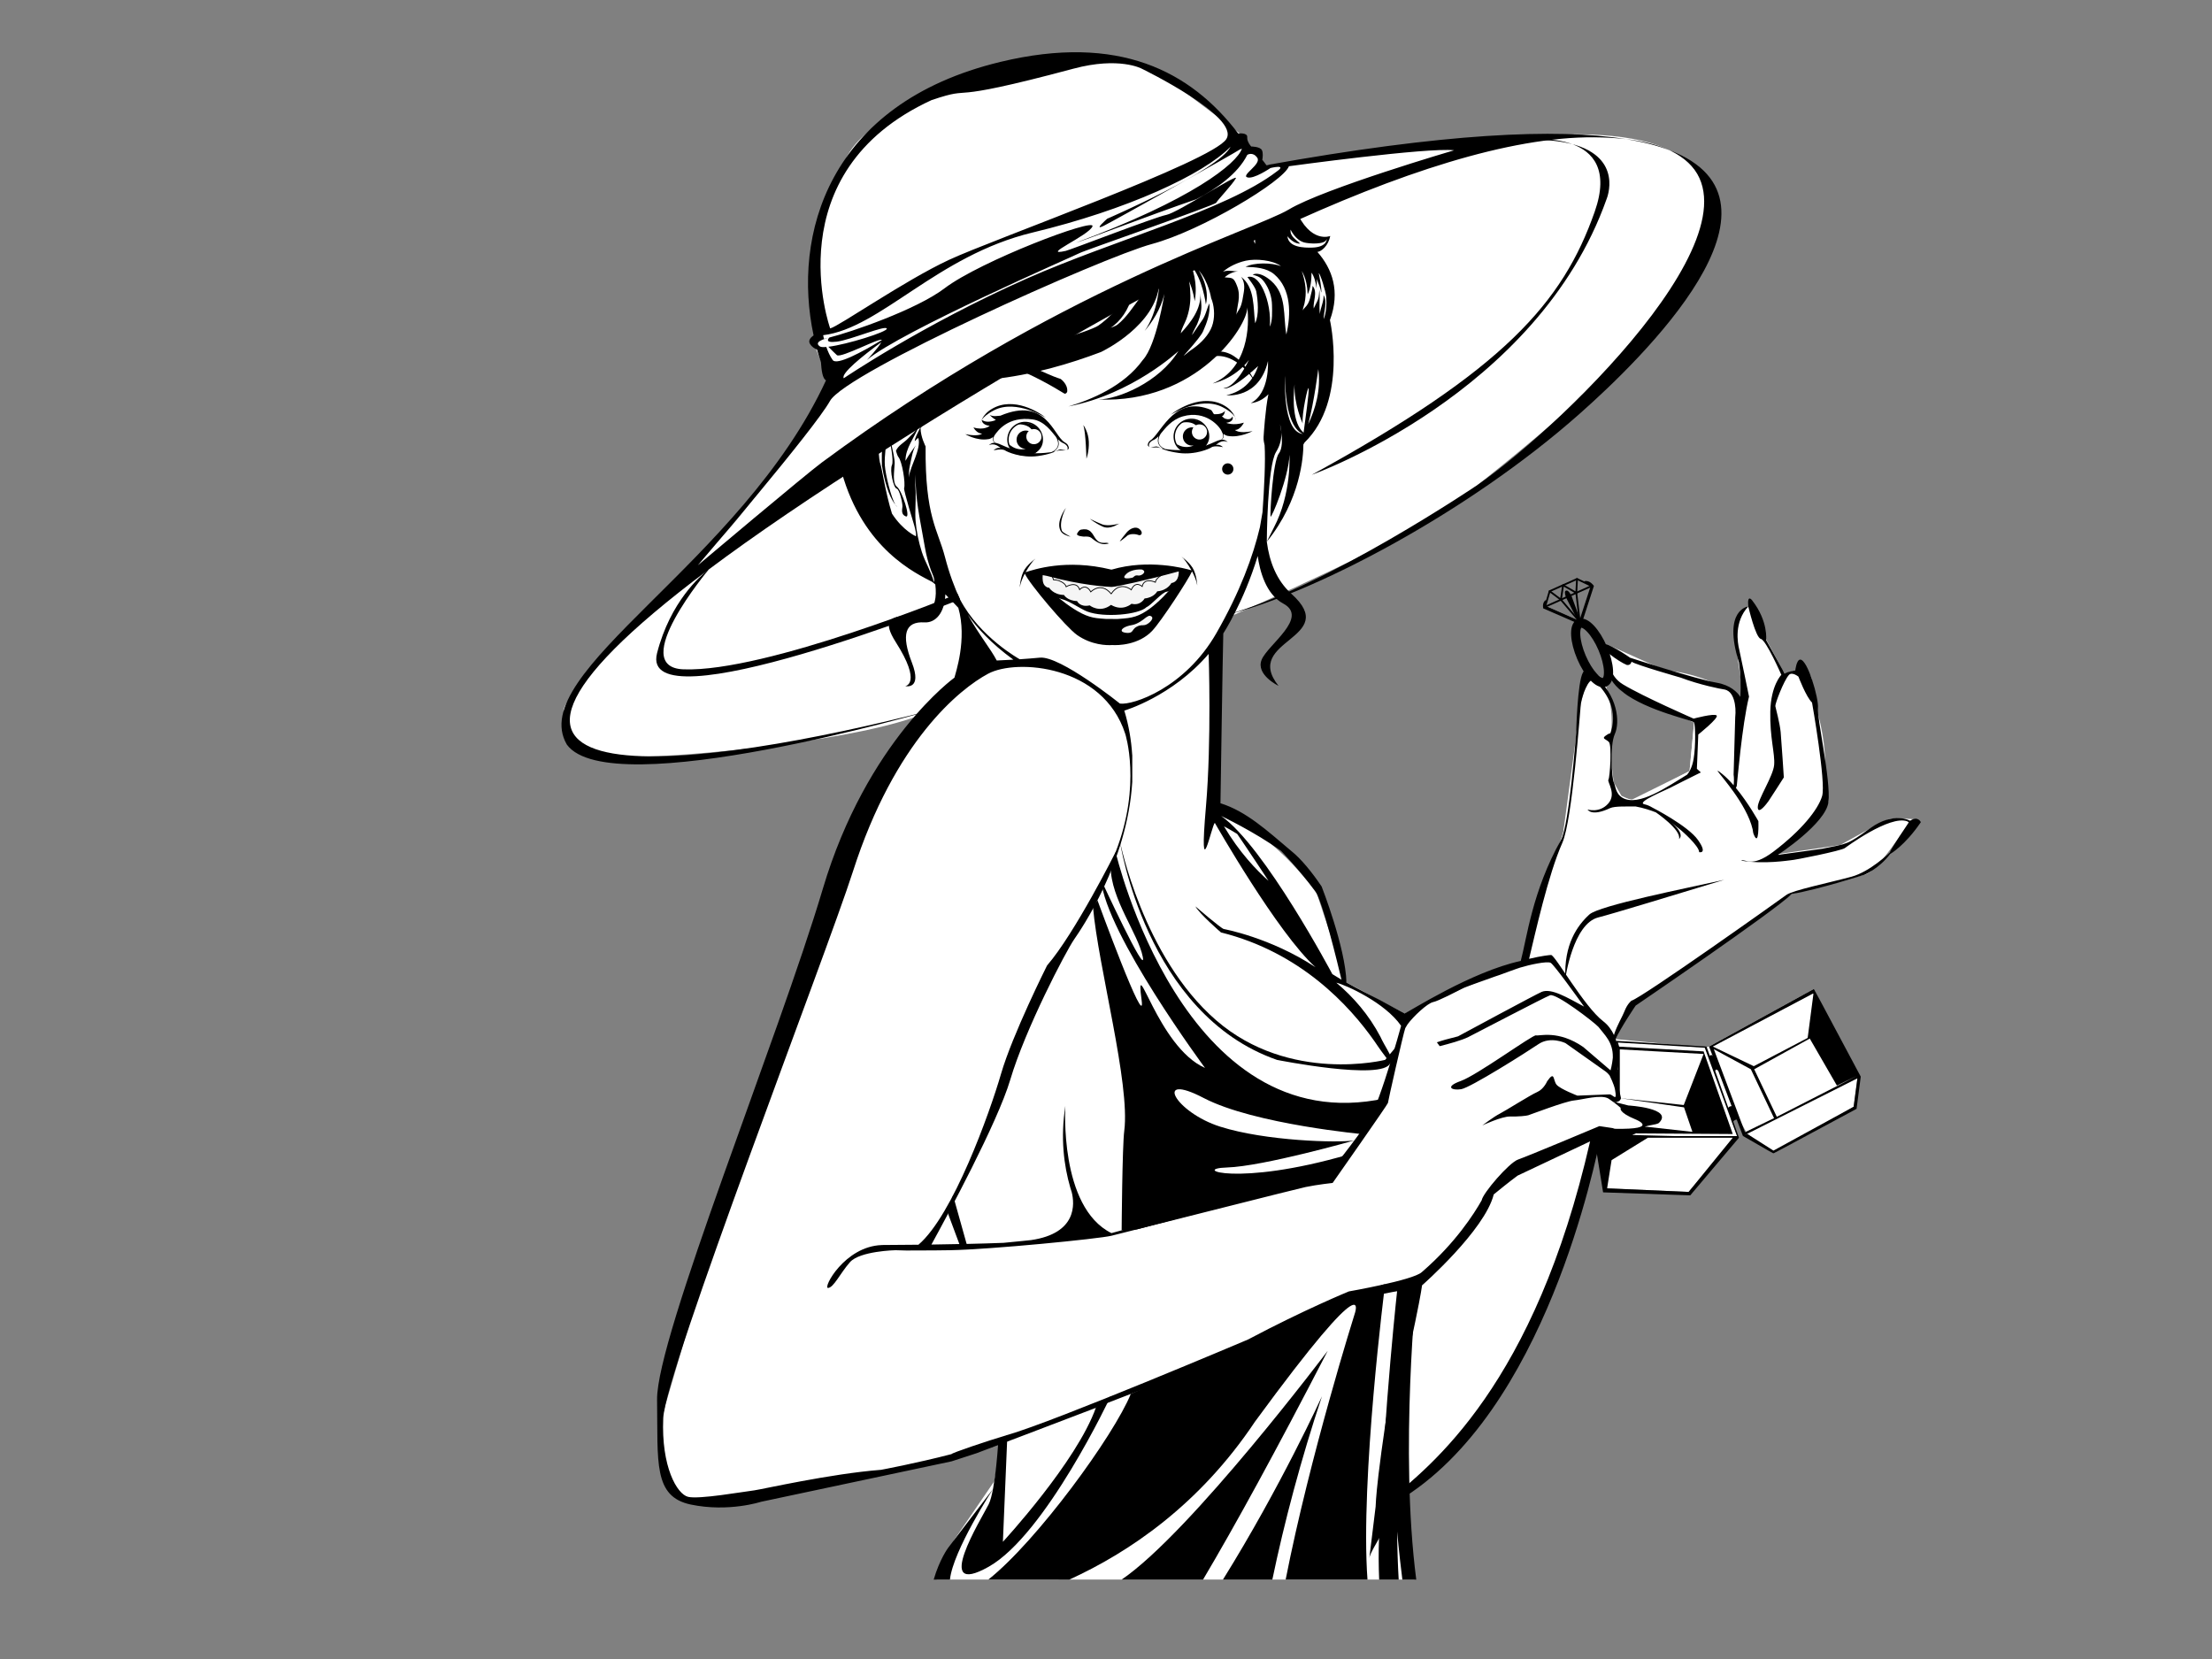 <?xml version="1.0" encoding="utf-8"?>
<!-- Generator: Adobe Illustrator 17.0.0, SVG Export Plug-In . SVG Version: 6.00 Build 0)  -->
<!DOCTYPE svg PUBLIC "-//W3C//DTD SVG 1.1//EN" "http://www.w3.org/Graphics/SVG/1.1/DTD/svg11.dtd">
<svg version="1.1" id="Layer_1" xmlns="http://www.w3.org/2000/svg" xmlns:xlink="http://www.w3.org/1999/xlink" x="0px" y="0px"
	 width="800px" height="600px" viewBox="0 0 800 600" enable-background="new 0 0 800 600" xml:space="preserve">
<rect x="0" y="0" width="800" height="600" fill="#808080" stroke="none"/>
<path fill="#FFFFFF" d="M511.594,571.275l-3.792-31.292l23.253-21.465l17.396-27.47l25.331-62.034l3.565-14.051l3.887,14.814
	l29.476,1.297l17.518-20.195l-2.197-6.013l2.197-1.304l3.738,6.569l9.421,7.06l29.007-16.921l1.358-10.273l-15.718-32.352
	L618.108,378.5l-1.56,0.421l-32.225-3.118l5.454-12.271l58.23-40.212l28.519-8.139l15.389-18.903c0,0-6.624-0.718-8.823,0
	c-2.199,0.718-17.566,9.343-17.566,9.343l-25.044,3.635l18.252-15.977c0,0,3.952-15.781-1.133-34.72l-8.305-16.117l-3.868,1.179
	l-8.601-12.56l-4.535-11.74l-3.881,5.565l2.512,30.157c0,0-7.848-10.551-28.922-12.665l-19.942-8.924c0,0-1.914,8.421,0,10.661
	c1.915,2.24,30.636,17.201,30.636,17.201l-1.641,17.551l-21.188,10.503l-7.023-3.135l-0.453-20.978c0,0,0.644-17.694-3.689-20.529
	c-4.332-2.836-5.331,0.832-5.331,0.832l-3.206,26.84l-4.763,28.44l-10.004,32.143l-3.531,14.698l-43.871,18.85l-21.037-11.185
	l-10.647-31.977c0,0-11.897-18.691-35.757-31.151v-61.504l5.655-8.31c0,0,62.962-27.568,77.588-38.76
	c14.626-11.192,79.375-61.588,88.81-86.543c9.435-24.955,9.59-48.548-43.189-48.531L458.067,59.714l-9.294-11.142L419.917,26.85
	c0,0-23.37-11.665-47.229-3.977c-23.859,7.688-57.345,16.899-66.302,33.607c-8.957,16.708-14.82,43.008-10.578,59.974l-1.409,7.952
	l1.934,4.86l3.981,9.113c0,0-27.911,49.259-51.96,67.869c0,0-45.074,44.509-44.54,50.923c0.533,6.414,0.534,15.648,21.211,16.466
	c20.678,0.818,91.665-6.395,111.578-16.707l-20.912,33.431l-44.538,113.73l-30.487,104.014c0,0-13.195,43.573,27.041,34.105
	c0,0,77.217-11.188,94.413-21.5l-2.52,15.003l-14.482,21.181l-6.362,14.38H511.594z"/>
<g>
	<path fill="#FFFFFF" d="M541.919,389.087l17.945-74.688l5.373-12.319l4.57-34.078c0,0,1.759-21.663,6.555-23.866
		c4.797-2.204,8.403,16.851,5.49,24.186l1.777,14.605l3.193,5.615l4.357,0.792l19.877-10.465l1.64-17.551l-25.857-11.054
		c0,0-8.791-7.923-5.394-14.256l14.368,3.867l27.734,9.466c0,0,8.65,3.052,7.79,8.573l-2.859-19.819c0,0-2.988-15.883,3.814-18.773
		l13.136,24.299c0,0,8.335-2.865,9.651,1.418c1.318,4.285,6.207,44.99,6.207,44.99s-17.645,14.2-19.926,18.003
		c-2.281,3.801-5.143,3.005-5.143,3.005l30.992-4.315c0,0,15.656-13.495,23.127-9.302c0,0-11.345,18.213-16.047,18.939l-28.208,7.29
		l-56.054,38.271l-6.198,12.003"/>
	<path d="M578.025,331.803c-9.137,2.315-11.894,22.046-11.894,22.046c-0.538-12.251,4.272-19.066,8.679-23.105
		c3.55-3.255,35.06-9.486,48.8-12.558C605.687,323.625,583.374,330.45,578.025,331.803z"/>
	<path fill="#FFFFFF" d="M632.571,308.07l-3.355-0.739l-4.062,3.849C625.154,311.18,635.927,308.809,632.571,308.07z"/>
	<path d="M335.733,452.152c0,0,0.188-0.335,0.51-0.919c4.216-0.158,8.918-0.352,13.793-0.561
		C342.757,451.351,337.114,451.905,335.733,452.152z"/>
	<path d="M427.552,208.772c0-0.001-3.811,5.155-5.494,5.209c-1.686,0.053-5.813,5.024-7.36,5.567
		c-2.714,2.764-15.451,3.946-21.516,1.612c-2.28-0.876-6.492-3.837-9.048-4.442c-3.605-0.855-5.576-3.015-8.111-5.506
		c-0.886-0.873-3.353-2.995-2.386-3.753c0.966-0.758,3.953,0.04,3.953,0.04s0.66,3.305,1.933,4.037
		c1.274,0.734,13.904,5.3,13.904,5.3s12.885,0.49,15.241-0.764c2.36-1.255,15.165-6.906,15.165-6.906l1.786-3.14l2.509,0.399
		L427.552,208.772z"/>
	<g>
		<path fill="#F5F5F5" d="M401.473,209.844l-24.293-2.33c0,0-0.887,4.864,2.266,5.055c0,0,1.499,2.543,5.347,2.605
			c0,0,1.247,2.134,4.743,2.208c0,0,1.053,2.355,4.567,1.565c0,0,3.622,2.951,7.715-0.184c4.274,2.521,7.412-0.401,7.412-0.401
			c3.289,0.833,4.725-1.918,4.725-1.918c3.487-0.343,4.566-2.571,4.566-2.571c3.83-0.356,5.124-3.005,5.124-3.005
			c3.129-0.434,2.646-4.62,2.646-4.62L401.473,209.844z"/>
		<path fill="none" stroke="#000000" stroke-width="0.292" stroke-miterlimit="10" d="M396.824,210.51l23.645-2.704
			c0,0-2.419,1.241-2.63,2.765c0,0-3.992-1.904-4.756,1.521c0,0-2.43-2.259-3.944,1.227c0,0-3.978-3.454-7.262,1.454h-0.006
			c-3.739-4.555-7.369-0.715-7.369-0.715c-1.839-3.319-4.038-0.828-4.038-0.828c-1.092-3.331-4.882-1.034-4.882-1.034
			c-0.354-1.497-2.863-2.271-2.863-2.271s-1.192-0.256-1.69-0.236c0,0-0.386-1.396-1.251-2.275L396.824,210.51z"/>
	</g>
	<path d="M384.85,142.289c-2.937-1.826-13.076-7.911-21.237-10.221c-3.847-1.088-10.813,1.45-15.458,11.309
		c0,0,4.43-13.149,13.332-13.154c8.903,0,15.579,4.789,22.103,6.824c0,0,2.638,1.819,2.393,4.54
		C385.947,141.978,385.386,142.62,384.85,142.289z"/>
	<path d="M417.824,140.992c2.784-2.05,12.412-8.913,20.368-11.854c3.749-1.386,10.894,0.596,16.299,10.061
		c0,0-5.448-12.763-14.325-12.066c-8.873,0.696-15.154,5.996-21.497,8.537c0,0-2.489,2.019-2.03,4.714
		C416.704,140.77,417.314,141.367,417.824,140.992z"/>
	<path d="M374.423,154.158c-0.994-0.741-4.27-2.039-6.384-0.733c5.39-0.008,5.995,3.272,6.505,5.616
		c0.084,0.392-0.283,0.738-0.481,1.07c0.117-0.333,0.195-0.681,0.201-1.053c0.025-1.825-1.435-3.324-3.26-3.349
		c-1.823-0.025-3.325,1.434-3.35,3.258c-0.026,1.826,1.437,3.326,3.263,3.352c0.042,0,0.081-0.012,0.125-0.013
		c-1.028,0.275-2.17,0.282-3.315-0.037c-1.067-0.303-1.982-0.854-2.694-1.553c0.357,1.212,0.909,2.641,2.178,3.136
		c2.992,1.165,6.462,1.437,8.453-1.24C377.658,159.938,377.103,156.151,374.423,154.158z"/>
	<path fill="none" stroke="#000000" stroke-width="0.509" stroke-miterlimit="10" d="M376.968,159.095
		c-0.047,3.431-3.002,5.453-6.433,5.404c-3.433-0.045-6.04-2.143-5.991-5.573c0.046-3.43,2.863-6.174,6.293-6.128
		C374.271,152.843,377.015,155.663,376.968,159.095z"/>
	<path fill="#FFFFFF" d="M371.185,157.661c-0.136,1.509,0.975,2.847,2.485,2.987c1.511,0.137,2.85-0.975,2.99-2.485
		c0.136-1.512-0.977-2.849-2.485-2.986C372.662,155.037,371.323,156.147,371.185,157.661z"/>
	<g>
		<path d="M378.285,151.142c0,0-10.706-6.877-18.702-2.794c-5.234,2.675-4.889,4.732-4.889,4.732s0.272-3.003,4.132-5.25
			C366.607,143.298,375.914,149.094,378.285,151.142z"/>
		<g>
			<path d="M355.199,156.772c-1.923,0.138-3.138-2.188-3.138-2.188c3.819,1.201,5.881-0.553,5.881-0.553
				c-3.064-0.426-2.844-2.188-2.844-2.188c0.269,0.225,1.333,0.943,3.4,0.56c0.833-0.154,1.043-0.238,1.671-0.556
				c-0.989-0.462-2.224-1.75-2.224-1.75c1.547,0.662,2.544,0.31,3.86,0.241c16.479-6.962,19.093,7.075,23.198,9.596
				c0.521,0.321,1.28,0.678,1.536,1.889c0.098,0.454-0.185,0.728-0.621,0.891c0.044-0.029,0.092-0.06,0.114-0.108
				c0.607-1.447-1.496-2.351-1.496-2.351s-0.839-0.254-1.89-1.378c0.129,0.357,0.228,0.831,0.258,1.499
				c0.058,1.466-1.05,2.473-1.894,3.026c0.471-0.082,0.735-0.141,0.735-0.141s-0.549,0.284-1.655,0.638
				c0,0.002-0.01,0.006-0.01,0.006v-0.003c-1.066,0.341-2.646,0.75-4.774,1.037c-5.977,0.808-11.174-1.586-11.71-1.977
				c-1.184-0.862-4.271-0.094-4.271-0.094c1.415-1.309,2.632-0.784,2.632-0.784s-0.887-0.761-1.559-1.065
				c-1.594-0.722-2.825,0.02-2.825,0.02c2.618-2.281,3.941,0.248,10.44,2.035c4.682,1.288,9.73,0.817,12.194,0.454
				c4.374-1.809,1.635-5.6,1.613-5.627c-1.485-1.751-4.088-5.658-8.407-6.228c-8.872-1.173-12.509,4.049-13.722,5.775
				c-0.376,0.633-0.865,1.86,0.319,2.716c0,0-1.226-0.278-0.867-2.11c0-0.003,0-0.003,0.001-0.005
				c-0.859,0.735-1.732,0.772-1.732,0.772c-4.214,0.714-8.299-1.807-8.299-1.807C354.252,158.072,355.199,156.772,355.199,156.772z"
				/>
			<path d="M385.533,162.819c0.138-0.028,0.267-0.063,0.386-0.105C385.827,162.777,385.699,162.811,385.533,162.819z"/>
			<path d="M385.533,162.819c-0.695,0.148-1.573,0.115-2.028,0.081c-0.873-0.066-1.758,0.361-1.758,0.361s1.05-0.643,1.599-0.692
				C383.747,162.536,384.867,162.852,385.533,162.819z"/>
		</g>
	</g>
	<path d="M433.615,152.444c-1.117-0.544-4.574-1.219-6.413,0.453c5.296-0.997,6.494,2.112,7.425,4.326
		c0.157,0.368-0.14,0.776-0.275,1.139c0.055-0.348,0.07-0.708,0.005-1.073c-0.31-1.798-2.021-3.003-3.818-2.692
		c-1.799,0.31-3.005,2.02-2.697,3.819c0.314,1.8,2.024,3.004,3.825,2.694c0.039-0.01,0.077-0.025,0.119-0.036
		c-0.957,0.459-2.081,0.677-3.261,0.571c-1.106-0.1-2.109-0.474-2.935-1.029c0.572,1.123,1.381,2.428,2.716,2.68
		c3.155,0.596,6.616,0.225,8.084-2.77C437.855,157.529,436.612,153.912,433.615,152.444z"/>
	<path fill="none" stroke="#000000" stroke-width="0.509" stroke-miterlimit="10" d="M437.021,156.829
		c0.586,3.381-1.949,5.911-5.33,6.496c-3.381,0.585-6.328-0.995-6.916-4.377c-0.582-3.383,1.68-6.595,5.064-7.182
		C433.221,151.179,436.437,153.449,437.021,156.829z"/>
	<path fill="#FFFFFF" d="M431.075,156.481c0.142,1.51,1.48,2.62,2.99,2.48c1.512-0.142,2.624-1.481,2.482-2.992
		c-0.143-1.512-1.482-2.621-2.994-2.481C432.046,153.632,430.935,154.97,431.075,156.481z"/>
	<g>
		<path d="M423.362,150.029c0,0,10.692-6.892,18.691-2.822c5.238,2.667,4.899,4.725,4.899,4.725s-0.277-3.003-4.141-5.246
			C435.026,142.17,425.728,147.98,423.362,150.029z"/>
		<g>
			<path d="M446.622,155.475c1.919,0.136,3.247-2.62,3.247-2.62c-3.82,1.209-6.393,0.065-6.393,0.065
				c3.065-0.43,2.299-2.282,2.299-2.282c-0.271,0.224-0.528,1.335-2.398,0.871c-0.823-0.204-0.844-0.583-1.47-0.902
				c0.988-0.462,1.121-1.989,1.121-1.989c-0.9,1.083-2.586,1.244-3.903,1.179c-0.484-0.271-0.599-1.238-1.31-1.609
				c-12.421-5.11-17.348,7.145-21.163,10.649c-0.45,0.413-1.279,0.68-1.533,1.889c-0.099,0.457,0.185,0.732,0.622,0.893
				c-0.045-0.033-0.092-0.06-0.114-0.107c-0.61-1.447,1.488-2.357,1.488-2.357s0.841-0.257,1.888-1.38
				c-0.125,0.358-0.226,0.832-0.251,1.501c-0.056,1.467,1.051,2.472,1.9,3.022c-0.472-0.082-0.736-0.14-0.736-0.14
				s0.547,0.282,1.653,0.638c0.001-0.001,0.01,0.002,0.01,0.002l0,0c1.066,0.34,2.648,0.745,4.776,1.028
				c5.98,0.797,11.172-1.602,11.708-1.994c1.181-0.864,4.272-0.102,4.272-0.102c-1.416-1.305-2.633-0.779-2.633-0.779
				s0.887-0.76,1.555-1.068c1.595-0.726,2.825,0.018,2.825,0.018c-2.621-2.277-3.938,0.254-10.433,2.05
				c-4.68,1.295-9.734,0.834-12.198,0.473c-4.377-1.798-1.643-5.595-1.622-5.624c1.485-1.755,3.777-4.979,7.956-6.206
				c8.363-2.407,13.563,3.788,14.175,5.719c0.375,0.632,0.869,1.859-0.315,2.714c0,0,1.223-0.277,0.863-2.109
				c0-0.003-0.001-0.003-0.001-0.004c0.861,0.731,1.732,0.769,1.732,0.769c4.215,0.708,8.772-1.761,8.772-1.761
				C447.876,156.98,446.622,155.475,446.622,155.475z"/>
			<path d="M416.127,161.721c-0.135-0.027-0.266-0.061-0.385-0.104C415.835,161.678,415.962,161.713,416.127,161.721z"/>
			<path d="M416.127,161.721c0.7,0.147,1.573,0.113,2.031,0.078c0.874-0.068,1.759,0.357,1.759,0.357s-1.055-0.641-1.602-0.689
				C417.915,161.434,416.795,161.754,416.127,161.721z"/>
		</g>
	</g>
	<path d="M370.643,207.458c1.527,3.582,14.961,19.438,18.886,22.192c5.216,3.664,10.772,3.789,12.717,3.636
		c1.944,0.146,9.612,0.047,14.5-5.181c3.325-3.556,13.097-18.541,14.368-21.469c0.824,1.541,1.579,3.315,1.899,5.085
		c0,0-0.205-4.019-1.759-6.468c-1.559-2.45-5.362-5.018-3.23-3.275c0,0,1.512,1.803,2.897,4.302
		c-2.379-0.778-15.587-4.177-28.799-0.294h-0.298c-16.379-4.005-28.071,0.069-30.91,0.966c1.384-2.482,2.884-4.268,2.884-4.268
		c2.136-1.741-1.671,0.823-3.23,3.269c-1.56,2.448-1.77,6.466-1.77,6.466C369.114,210.696,369.838,208.972,370.643,207.458z
		 M374.299,208.494c-0.641-0.641,0.163-0.987,0.163-0.987l4.194,0.784c12.196,3.348,21.435,3.909,23.183,3.977l0.262,0.001
		c1.747-0.066,11.842-2.246,24.044-5.577l0.993-0.033c0,0,0.911,0.477,0.271,1.331c-2.646,3.545-10.107,12.87-16.781,14.943
		c-1.919,0.593-3.191,0.693-6.402,0.933l-4.12-0.009c-3.038-0.214-4.295-0.319-6.165-0.892
		C387.092,220.859,377.413,211.602,374.299,208.494z"/>
	<path fill="#F5F5F5" d="M412.967,205.972c0,0-3.702-0.362-5.742,1.724c-2.04,2.087,1.497,1.438,2.241,1.252
		c0.745-0.186,0.749-1.076,2.236-0.805C412.821,208.346,415.071,206.718,412.967,205.972z"/>
	<path fill="#F5F5F5" d="M413.664,223.929c0,0-2.156,1.784-4.251,2.127c-2.968,0.485-4.303,1.738-3.549,2.378
		c0.465,0.398,2.654,0.811,3.434,0.064c0.535-0.512,0.693-1.244,1.797-1.824c1.55-0.816,1.924-0.387,2.987-0.625
		c1.465-0.328,4.017-2.811,1.792-3.344C415.27,222.558,413.664,223.929,413.664,223.929z"/>
	<path d="M405.324,195.289c0,0,1.287-1.732,2.204-2.79c1.033-1.189,3.154-2.432,4.688-1.06c1.395,1.247,0.49,2.465-0.509,2.045
		c-1.003-0.417-3.397-0.642-4.44,0.639C407.267,194.124,404.017,196.808,405.324,195.289z"/>
	<g>
		<path d="M389.521,193.069c0.032-0.057,0.062-0.12,0.096-0.188c0.002-0.003,0.002-0.005,0.004-0.006
			c0.002-0.002,0.001-0.005,0.003-0.008c0.135-0.266,0.32-0.604,0.765-1.029c0.611-0.582,2.502-0.376,2.502-0.376
			c2.745,0.605,2.581,3.687,4.887,4.646c0.896,0.374,2.425,0.192,2.425,0.192c2.007,0.267-0.658,0.504-0.658,0.504
			c-0.635,0-2.078-0.001-4.47-1.972c-0.429-0.352-0.841-0.913-3.06-0.762C392.011,194.07,389.266,193.929,389.521,193.069z"/>
		<path d="M385.518,183.646c0,0-2.708,4.96-1.479,8.295c0.277,0.752,3.034,2.012,3.128,2.169c-1.243-0.313-2.92-0.88-3.565-2.069
			C381.73,188.589,385.518,183.646,385.518,183.646z"/>
	</g>
	<path d="M391.811,153.717c0,0,1.842,2.47,1.976,6.063c0.136,3.594-0.864,6.105-0.864,6.105S392.721,156.583,391.811,153.717z"/>
	<path d="M405.019,189.313c0,0-4.167,1.251-6.502,0.289c-2.335-0.96-4.324-1.962-4.324-1.962s1.698,1.446,4.507,2.768
		C401.511,191.728,404.308,189.429,405.019,189.313z"/>
	<g>
		<path d="M324.517,183.263C324.779,183.415,324.748,183.458,324.517,183.263L324.517,183.263z"/>
		<path d="M323.816,182.52c0.305,0.376,0.546,0.613,0.7,0.743c-0.032-0.019-0.066-0.039-0.109-0.06
			C324.228,183.105,324.028,182.867,323.816,182.52z"/>
	</g>
	<path d="M323.816,182.52c-1.24-1.536-3.489-5.43-4.854-14.202c0,0-0.408-11.643,1.441-12.491c-0.229-0.319-0.449-0.463-0.654-0.358
		c0,0,0.123-2.595,0.79-1.671c0,0,3.176,10.936,3.029,13.848c-0.148,2.91-0.888,7.128,0.847,8.413
		c1.737,1.288,5.087,11.377,3.215,10.711c-1.874-0.665-1.329-2.529-1.25-3.581c0.083-1.053-1.02-6.262-2.12-6.486
		c-1.099-0.226-2.559-6.562-1.669-8.528c0.657-1.461-0.424-8.165-1.622-11.218c-0.357,2.298-1.183,8.146-0.961,11.319
		C320.251,171.794,322.297,180.024,323.816,182.52z"/>
	<path d="M591.558,404.867c0.029,0.012,0.056,0.023,0.087,0.036C591.594,404.884,591.569,404.873,591.558,404.867z"/>
	<path d="M656.035,357.647L618.108,378.5l1.386,3.66c-0.34-0.895-0.827-0.612-1.124-0.314l-1.192-3.346l-32.648-2.075l0.511,3.006
		v7.408l-1.063,2.248l1.063,8.131l-1.063,1.335c0.264,0.026,0.499,0.054,0.755,0.081c0.032-0.615,0.352-1.132,1.09-1.48v-17.635
		l30.306,1.662l-7.18,18.468l-23.126-2.495l23.227,3.335l3.04,8.862l-16.445-1.82c-0.588,0.013-0.968,0.006-0.968,0.006
		l-3.032,2.366l20.796,0.138l14.232,0.093l-10.545-29.882l-30.539-1.721l-0.451-1.475l31.411,1.865l11.68,31.959h-22.491
		l-29.361-0.747l3.401,21.103l31.523,1.083l17.628-20.85l-2.079-5.83c0.265-0.503,0.832-0.674,1.261-0.721l2.244,5.926
		l41.399-20.846l-1.358,10.273l-29.007,15.863l-9.421-6.003l-1.613,0.712l11.034,6.349l30.064-16.165l1.512-11.639L656.035,357.647z
		 M610.71,431.075l-29.476-1.297l1.619-10.202l13.119-8.098h30.7L610.71,431.075z M619.469,378.5l36.264-19.191l0.108,0.203
		l-2.073,15.872l-19.485,10.219L619.469,378.5z M625.06,400.616l-4.731-13.274c0.282-1.146,1.128,0,1.128,0
		s-0.585-1.544-1.143-3.019l5.952,15.725C625.67,400.036,625.277,400.35,625.06,400.616z M631.108,409.485l-11.283-30.039
		l13.393,7.264l8.395,17.679L631.108,409.485z M642.608,403.907l-8.175-17.197l20.089-11.103l9.82,17.001l7.261-3.521
		L642.608,403.907z"/>
	<g>
		<g>
			
				<ellipse transform="matrix(0.919 -0.393 0.393 0.919 -46.474 245.454)" fill="none" stroke="#000000" stroke-width="3.314" stroke-miterlimit="10" cx="576.113" cy="236.208" rx="4.172" ry="11.562"/>
			<g>
				
					<polygon fill="none" stroke="#000000" stroke-width="0.648" stroke-linecap="round" stroke-linejoin="round" stroke-miterlimit="10" points="
					571.422,224.847 575.644,211.923 570.351,209.395 565.487,211.566 565.315,211.643 560.454,213.814 558.802,219.445 
					571.247,224.924 				"/>
				
					<line fill="none" stroke="#000000" stroke-width="0.648" stroke-linecap="round" stroke-linejoin="round" stroke-miterlimit="10" x1="558.802" y1="219.445" x2="575.644" y2="211.923"/>
				
					<polyline fill="none" stroke="#000000" stroke-width="0.648" stroke-linecap="round" stroke-linejoin="round" stroke-miterlimit="10" points="
					570.351,209.395 570.088,214.406 565.315,211.643 564.533,216.887 560.454,213.814 				"/>
				
					<polyline fill="none" stroke="#000000" stroke-width="0.648" stroke-linecap="round" stroke-linejoin="round" stroke-miterlimit="10" points="
					570.088,214.406 571.333,224.887 564.533,216.887 				"/>
			</g>
		</g>
		<path d="M573.113,210.188l-0.184,0.438l2.635,1.322l-3.982,12.396l-3.338-9.117c-0.95-1.568-1.535-1.905-2.084-1.492
			c-0.494,0.37,0.202,2.333,0.202,2.333l4.272,8.427l-11.557-5.174l0.297-1.834l-0.297-0.463c0,0-1.401,0.622-0.953,3.004
			l12.465,5.419l1.164,0.062l0.668-1.131l4.039-12.457C576.462,211.923,575.047,209.74,573.113,210.188z"/>
	</g>
	<path d="M435.329,397.106c18.353,9.576,58.622,13.192,58.622,13.192l6.989-13.064c-73.142,15.9-97.463-89.082-97.463-89.082
		l-1.786,5.351c0,11.548,10.011,24.324,11.607,32.538c1.597,8.213-15.073-27.857-15.073-27.857
		c1.601,19.392,37.581,68.049,37.581,68.049c-17.214-7.569-25.481-43.469-22.91-24.386c1.608,11.926-15.984-36.248-15.984-36.248
		s-0.596,0.857-1.624,2.371c1.888,21.767,13.53,63.971,11.313,81.022c-0.732,5.632-0.944,35.951-0.944,35.951l5.547-0.336
		l71.986-19.009l4.394-8.012c-40.319,11.713-57.042,5.053-43.876,4.654c13.166-0.398,46.126-9.799,46.126-9.799
		c-5.985,0.956-32.16,0.222-48.52-4.965C424.954,402.294,416.974,387.53,435.329,397.106z"/>
	<polygon points="344.676,432.319 349.817,450.673 347.246,450.673 342.884,438.956 	"/>
	<path d="M401.69,504.99c0,0-23.5,50.045-44.136,61.652c-20.635,11.609-2.58-17.409,0-22.568c2.58-5.16,3.583-24.128,3.583-24.128
		l-2.646,3.614l5.843-4.585l-1.621,38.64c0,0,26.729-28.91,33.678-48.633L401.69,504.99z"/>
	<path d="M505.357,378.081l-4.418,5.241c0,0-34.495,8.696-61.069-14.292c-26.573-22.988-34.852-64.825-34.852-64.825
		s9.266,62.563,56.822,79.117c0,0,38.365,7.635,40.94,1.197C502.986,384.009,505.357,378.081,505.357,378.081z"/>
	<path d="M603.865,54.353c-4.11-1.908-9.342-3.286-15.839-4.038C594.248,51.313,599.491,52.678,603.865,54.353z"/>
	<path d="M690.823,296.833c0,0-5.876-3.433-14.346,2.639c-8.472,6.068-8.085,5.636-17.495,7.496c0,0-14.329,2.006-15.983,2.2
		c0,0,17.382-11.326,18.288-19.139c0.902-7.815-4.226-30.668-3.81-33.924c0.42-3.255-3.78-17.887-6.482-17.544
		c-1.3,0.165-1.698,3.88-1.698,3.88s-2.892,0.511-3.868,1.179l-0.697-1.349l-5.997-10.799c0,0,0.861-6.695-4.975-14.253
		c0,0-1.912-2.727-1.467,2.102c0,0,2.63,11.332,4.535,11.74c1.906,0.412,7.426,12.999,7.426,12.999s-3.788,3.777-4,13.264
		c-0.21,9.487,1.744,15.217,1.392,19.328c-0.353,4.113-6.017,12.542-5.924,15.358c0.094,2.82,3.266-1.388,3.912-2.311
		c0.646-0.924,5.511-8.535,5.511-8.535s-0.85-13.214-1.145-16.403c-0.291-3.189-1.787-8.593-1.926-9.379
		c-0.139-0.786,2.998-9.101,4.894-11.261c1.137-1.294,3.459,0.593,3.459,0.593s2.786,7.365,4.919,9.377
		c0,0,5.11,28.908,3.649,33.823c-1.46,4.917-7.565,12.517-17.633,20.118c-8.125,6.133-10.163,2.353-11.655,3.223
		c8.277,1.405,17.259-0.099,17.792-0.115c1.619-0.056,18.539-3.481,19.713-4.417c0,0,16.302-12.143,22.623-9.655l0.504,0.353
		c0,0-6.742,10.027-6.866,10.889c0,0-7.02,6.919-13.883,8.778c-7.814,2.124-21.268,4.9-23.506,6.563
		c-2.233,1.658-52.196,37.185-56.054,38.271c0,0-1.459,1.061-2.531,3.86c-0.668,1.741-2.656,5.052-3.667,8.143
		c-0.02,0.114-0.061,0.258-0.11,0.417c-0.908-1.947-2.198-3.686-3.938-5.02c-6.874-5.268-17.378-23.931-18.803-23.931
		c-0.554,0-3.405,0.306-7.968,1.382c2.21-9.116,6.886-30.357,12.033-41.965c3.63-8.189,6.423-47.879,6.683-50.221
		c0.263-2.338,2.832-9.949,4.727-8.395c1.896,1.555,9.662,8.824,5.938,19.068c0,0-0.309-0.218-1.741,0.847
		c-1.43,1.064,0.024,1.11,1.201,2.216c1.177,1.108,0.391,12.894-0.148,13.662c-0.54,0.771,3.066,5.128-0.089,8.658
		c-3.159,3.528-7.454,2.126-7.454,2.126s1.336,2.709,8.144-0.494c1.724-0.808,6.504-0.542,9.189-0.613
		c2.952,0.525,5.677,1.473,7.379,2.142c0,0,9.281,6.311,8.372,9.632c0,0,2.465-1.576-2.753-5.96l3.609,2.92
		c0,0,6.403,5.508,6.43,7.807c0,0,3.202,0.749-0.443-4.421c-3.644-5.172-16.489-11.712-16.494-11.716
		c-0.845-0.51-1.813-0.959-2.841-1.181c-3.252-0.699,7.694-5.114,9.173-5.915c0.939-0.509,6.939-3.499,11.205-5.617
		c-0.874-0.803-1.433-1.315-1.433-1.315l0.506-12.389c0,0,7.519-6.003,6.641-6.882c-0.879-0.879-8.33,1.135-8.33,1.135
		s-18.22-7.958-25.544-12.379c-5.422-3.274-5.129-9.04-4.855-10.967c2.201,1.747,4.736,3.325,6.2,3.922
		c1.447,0.321,1.756-1.166,1.756-1.166c1.542,1.145,17.751,5.75,17.81,5.777c6.906,2.624,14.504,4.104,15.667,4.254
		c3.588,0.464,4.464,6.08,4.013,10.056l-0.583,20.737c0.189,1.314,0.138,2.705,0.017,3.877c-1.332-1.536-2.724-2.964-4.128-4.092
		c-3.961-3.183-0.199,0.444,4.033,6.371c0,0.007,0,0.016,0,0.021c0.001-0.004,0.006-0.009,0.009-0.012
		c2.833,3.972,5.878,8.97,6.958,13.651c0.124,0.542,0.114,1.125,0.324,1.657c2.107,5.352,1.749-4.627,1.749-4.627
		s-3.584-6.507-8.136-12.024c0.157-0.289,0.291-0.567,0.323-0.785c0.123-0.831,1.903-22.071,4.426-32.237
		c0,0-3.057-14.987-3.579-17.188c-0.525-2.202-1.919-9.76,3.319-15.425c0,0-9.424,1.051-3.379,20.225
		c0.636,4.423,0.717,8.653,0.52,12.484c-1.095-1.651-3.566-4.256-8.592-5.122c-7.547-1.3-31.272-9.025-31.272-9.025
		s-9.356-6.543-10.185-4.639c-0.21,0.477,0.323,1.224,1.274,2.081c0.249,0.226,0.514,0.455,0.786,0.681
		c-0.685,2.092-1.972,8.527,5.394,14.256c8.94,6.959,25.422,10.167,25.857,11.054c0.431,0.886,0.631,8.262-0.167,13.086
		c-0.542,3.268-1.657,4.896-2.355,5.765c-7.005,4.229-17.518,11.724-23.352,8.373c-2.58-1.481-2.506-4.274-3.193-5.615
		c-0.666-1.291-1.521-13.227,0.391-17.448c1.911-4.223,1.186-14.113-7.658-21.342c0,0-1.797-4.387-3.85-0.956
		c-2.052,3.43-2.467,21.905-2.467,21.905s-2.568,33.469-5.442,38.585c-10.501,18.677-12.433,35.904-14.609,43.864
		c-17.962,3.904-40.336,18.364-41.998,18.998l-8.943-4.869c-3.708-1.861-7.965-3.987-12.094-6.315
		c-0.324-12.702-8.972-34.722-8.972-34.722c-3.629-5.424-7.611-10.14-10.801-12.701c-9.038-7.63-16.439-14.488-25.791-17.42
		c0,0,0.805-53.844,1.019-61.398c0,0,7.353-11.23,12.453-28.019c0.729,5.233,2.878,13.806,9.228,17.196
		c9.421,5.03-5.597,14.89-7.81,20.323c-2.213,5.433,6.108,9.439,6.108,9.439c-13.315-16.703,22.817-16.982,4.679-33.273
		c-5.434-4.881-7.986-11.696-8.915-18.845c0,0,0.139-27.361,3.358-32.483c1.684-2.677,1.988-5.272,1.899-7.145
		c-0.207-1.622-0.489-2.822-0.489-2.822s0.409,1.111,0.489,2.822c0.314,2.469,0.447,5.927-0.892,7.685
		c-2.217,2.912-3.22,21.721-3.019,22.818c0.201,1.099,6.64-14.314,6.841-22.303c0,0,0.865,13.963-5.634,26.315l-2.554,5.113
		c12.314-15.219,13.218-31.06,13.231-35.164l0.425-0.721c15.758-15.309,9.179-44.271,9.179-44.271h-0.003
		c3.815-10.407,0.844-18.527-4.527-24.657c1.494-0.166,3.957-2.262,4.646-5.768c0,0-7.243,3.031-12.559-9.604
		c-4.938,2.336-10.199,4.947-15.7,7.77c0.571,1.435,1.371,3.326,1.017,4.686c-0.516-1.424-1.068-2.898-1.748-4.308
		c-0.542,0.279-1.081,0.555-1.628,0.838c0.232,1.118,0.38,2.25,0.347,3.396c-0.32-1.046-0.711-2.029-1.134-2.988
		c-0.633,0.328-1.27,0.663-1.908,0.997c0.127,1.137,0.232,2.283,0.297,3.457c-0.331-1.049-0.624-2.084-0.943-3.12
		c-0.685,0.358-1.374,0.72-2.063,1.084c0.052,0.987,0.047,1.958-0.124,2.797c-0.236-0.785-0.469-1.572-0.705-2.358
		c-9.572,5.062-19.674,10.625-29.917,16.417c-0.534,1.052-1.183,2.115-1.977,3.168c-2.517,3.342-4.889,7.142-8.14,9.767
		c-0.956,0.77-2.511,1.066-2.819,1.394c4.07-2.611,6.748-6.903,8.005-11.528c-0.845,0.481-1.69,0.964-2.537,1.448
		c-0.062,0.06-0.126,0.117-0.186,0.177c-3.08,3.146-5.807,6.389-9.469,8.922c-1.591,1.097-9.616,3.845-10.133,3.688
		c0.28-0.02,6.403-2.916,7.145-3.612c1.266-1.187,2.398-2.513,3.467-3.892c-13.542,7.847-26.931,15.813-39.23,23.239
		c14.718-1.463,28.892-5.765,39.742-9.886c0.852-0.407,19.881-9.642,21.074-24.696c0,0-0.283,9.968-5.309,17.086
		c2.664-3.119,5.794-7.744,7.142-13.409c0,0-2.813,18.412-7.767,23.875c-0.007,0.007-0.013,0.012-0.019,0.02
		c-6.821,9.517-18.843,14.448-26.898,16.807c23.152-4.44,39.758-20.018,39.758-20.018c-6.985,11.38-21.892,17.431-29.023,17.527
		c35.792,1.499,54.128-26.659,53.926-33.326c0.848,6.592,0.277,22.173-12.511,27.516c0,0,7.764-1.45,13.113-8.494
		c-4.426,8.992-7.954,10.199-9.218,10.189c0,0,1.955,1.722,12.548-7.997c-1.545,4.575-4.803,9.043-11.492,10.575
		c0,0,11.862,1.455,15.046-12.374c0,0,0.746,11.628-6.224,15.215c0,0,3.428-0.111,6.379-3.217
		c-1.128,5.508-1.668,14.166-1.736,15.354c-0.004,0.044-0.006,0.085-0.009,0.132v0.005c0,0,0,0,0,0.001
		c-0.021,0.504-0.008,1.069,0.091,1.606c0.028,0.16,0.139,0.624,0.277,1.347c0.365,5.633-0.16,15.792-0.752,24.194
		c-0.316,1.94-0.645,3.813-0.946,5.47c-2.468,10.446-7.15,23.312-15.749,38.313c-11.394,19.871-30.211,26.125-34.875,25.454
		c0,0-21.595-17.319-28.958-16.606c-2.444,0.236-4.976,0.428-7.277,0.581c0,0-14.434-7.92-21.593-21.641
		c-1.987-4.286-3.876-9.284-5.436-15.293c-2.621-10.108-7.245-14.468-7.018-40.035c0,0-1.825-3.479-1.829-6.656
		c0.921-1.192,1.807-2.427,2.675-3.675c-0.642,0.395-1.285,0.792-1.914,1.178c-0.29,0.704-0.533,1.255-0.686,1.534
		c-0.024,0.721-0.457,1.294-0.767,2.015c-0.483,1.125-1.345,2.45-1.403,3.727c0.346-0.414,0.843-0.857,1.26-1.234
		c0.735,1.887-0.357,5.169-1.027,7.006c-0.846,2.318-2.009,4.819-2.395,7.322c0.089-1.4,0.06-2.811,0.386-4.219
		c0.574-2.514,1.002-6.186,2.725-8.191c-1.491,2.091-3.053,4.12-4.307,6.403c-0.005-4.709,3.218-8.295,4.812-12.496
		c-1.063,1.742-2.548,2.948-3.996,4.516c-1.23,1.331-3.567,2.479-4.258,4.389c0.314,1.078,0.625,1.901,0.903,2.233
		c1.332,1.583,2.609,9.381,2.049,11.302c-0.212,0.743,3.695,13.524,3.695,13.528c0.483,1.781,0.762,3.205,0.579,3.82
		c0,0-4.619-1.975-8.659-8.191c-2.292-7.277-3.677-16.683-4.198-17.914c-0.242-0.569-0.591-2.807-0.634-5.53
		c-0.103,0.028-0.214,0.033-0.318,0.055c-5.805,3.624-10.282,6.446-13.078,8.215c7.756,28.128,27.141,36.871,32.742,39.841
		c0.222,0.13,0.636,0.477,1.147,0.945c0.28,2.254,0.266,4.38-0.209,6.183c-2.452,9.369-23.723-0.461-14.098,14.653
		c9.625,15.114,3.447,15.923,3.447,15.923s6.258,1.453,2.382-8.536c-3.874-9.991-2.552-14.937,4.58-14.511
		c3.935,0.235,7.296-3.37,7.533-10.151c2.367,2.409,4.69,4.871,4.692,4.881c3.265,11.377-1.053,23.693-1.402,25.254
		c0,0-31.685,22.801-47.639,76.486c-15.951,53.689-60.231,162.112-59.911,184.679c0.323,22.567-1.445,35.053,12.214,37.904
		c13.66,2.85,25.361-0.997,25.361-0.997l68.928-14.629h0.002l9.075-2.954l0,0c9.274-3.525,23.149-8.734,46.695-17.765
		c-1.162,0.395-2.337,0.79-3.517,1.185l34.591-13.363c-0.639,0.309-1.293,0.617-1.968,0.933c7.941-3.096,15.563-6.096,22.466-8.855
		l0.014-0.003c16.796-6.715,29.302-11.993,31.544-13.679c5.835-4.388,20.692-6.863,25.892-7.612
		c-1.688,9.681-7.905,45.81-10.405,67.074l0,0l-0.015,0.138c-0.21,1.789-0.393,3.467-0.543,5.02l-0.024,0.215
		c0.001,0,0.002-0.002,0.002-0.002c-0.225,2.349-0.382,4.406-0.443,6.051l-2.285,18.702c0.074-2.636,10.164-17.069,10.363-20.723
		c53.594-31.808,71.532-123.726,73.366-131.784c3.546-0.575,9.51,1.643,11.664-0.75c0,0,4.273-1.71,4.273-2.564
		c0-0.853,4.298-0.877,5.129-1.709c5.318-5.322-11.112-6.268-11.112-6.268l-5.621-1.427c2.72,0.703,2.962-1.239,2.962-1.239
		c0.015-0.045-1.805-7.868-1.644-8.434c1.132-3.866,1.211-8.722-0.272-12.9c1.741-4.06,7.233-12.126,7.233-12.126
		s49.891-33.933,56.45-40.356c9.727-1.648,26.283-6.96,26.283-6.96s5.195-2.113,9.313-7.513c0,0,5.248-2.915,11.088-11.502
		C694.691,297.346,693.672,294.94,690.823,296.833z M437.869,119.104c-1.55,3.117-4.353,5.677-7.197,7.572
		c-0.248,0.163-0.476,0.343-0.71,0.518c-0.579,0.522-1.193,0.999-1.819,1.447c-0.694,0.584,5.829-6.272,6.951-8.785
		c1.452-3.257,2.646-6.539,2.295-10.131c-1.047,2.156-1.305,4.43-2.833,6.421c-0.631,0.82-2.933,4.376-3.492,5.057
		c0.19-0.842,1.66-3.408,1.858-3.871c0.744-1.746,1.331-3.528,1.529-5.428c0.206-1.99-0.243-3.933-0.321-5.905
		c0.388,5.706-3.446,10.57-7.093,14.539c0.304-1.746,1.394-3.451,2.01-5.095c1.013-2.688,1.521-5.638,1.474-8.506
		c-0.028-1.729-0.132-3.489-0.468-5.196c1.468,3.213,2.028,7.192,2.028,7.192c1.314-7.084-1.288-12.826-1.288-12.826
		c4.164,4.606,5.33,13.994,5.33,13.994c1.562-6.043-2.555-12.295-2.555-12.295c3.555,4.07,4.464,10.015,4.464,10.015
		c0.271,0.636,0.483,1.293,0.659,2.075C439.354,112.865,439.242,116.334,437.869,119.104z M464.8,135.887
		c-0.051,16.266,4.213,20.146,6.407,21.067C463.574,156.127,464.8,135.887,464.8,135.887z M471.458,156.501
		c-4.017-3.521-3.825-12.223-3.27-17.516c-0.284,7.291,2.949,14.158,2.949,14.158c-0.444-3.109,2.012-14.476,2.173-12.582
		C473.435,141.99,472.116,151.77,471.458,156.501z M473.12,153.43c2.165-8.053,3.654-19.947,3.654-19.947
		C477.787,141.003,475.715,147.995,473.12,153.43z M476.945,98.788c0.509,0.077,2.568,6.675,2.702,8.615
		c0.178,2.585,0.042,5.58-0.903,8.027c-0.081-2.758,1.469-6.104-0.061-8.703c0.122,2.438-1.118,4.507-1.328,6.813
		c-0.363-2.83,0.116-5.866-0.196-8.744c-0.134,1.11-0.052,2.321-0.48,3.475c-0.418,1.117-1.12,2.248-1.565,3.298
		c-0.301-2.427,1.553-5.997-0.407-8.166c-0.014,1.141-0.471,2.508-0.711,3.641c-0.273,1.279-0.625,2.45-1.429,3.493
		c-0.461,0.597-1.034,1.026-1.387,1.713c0.046-0.827,0.443-1.68,0.613-2.505c0.382-1.839,0.55-3.89,0.364-5.756
		c-0.184-1.872-0.7-4.203-1.366-5.976c1.519,2.505,2.044,5.539,2.146,8.431c1.083-2.111,1.419-5.458,1.388-7.841
		c0.956,1.28,1.645,3.782,1.803,5.666c0.024-1.061,0.199-2.317,0.147-3.355c0.506,1.681,1.35,3.145,1.531,4.87
		C478.257,105.206,476.945,98.788,476.945,98.788z M470.226,88.13c-1.371-1.471-3.74-2.533-3.476-5.082
		c1.026,2.001,2.707,4.057,4.95,4.65c1.537,0.41,7.515,0.95,8.149-1.253c0,0,0.114,2.923-5.191,3.099
		c-3.072,0.103-8.706-0.052-9.044-4.122C466.703,86.789,468.392,88.155,470.226,88.13z M456.946,104.867
		c-1.04-2.248-3.004-5.428-5.803-4.665c0,0,2.9,3.616,3.192,5.161c0.608,3.22,1.094,8.515-0.401,11.529
		c-0.728-5.467,0.002-12.976-5.122-16.801c1.296,1.592,1.342,3.741,1.008,5.668c-0.306,1.779-0.545,3.78-1.283,5.441
		c-0.467,1.051-1.395,1.89-1.407,3.088c0.204-3.795,1.798-6.886,0.292-10.802c-1.263-3.286-1.711-2.924-4.498-3.18
		c1.164-1.107,3.334-2.221,4.958-2.104c-1.761-0.09-4.022-0.634-5.604,0.108c2.185-1.933,5.326-3.378,8.292-4.024
		c3.648-0.794,9.684-0.25,12.709,1.962c-3.458-1.288-9.659-1.368-12.813,0.26c3.506,0.085,7.604,0.35,10.354,2.683
		c6.261,5.314,6.097,14.525,4.402,21.795c-1.218-6.737,0.274-14.402-5.549-19.444c-1.655-1.435-4.447-3.278-6.638-2.209
		c2.079,0.582,3.063,1.03,4.3,2.776c1.685,2.38,2.651,5.337,2.7,8.25c0.039,2.26,0.21,5.784-0.794,7.789
		C459.61,113.845,458.752,108.783,456.946,104.867z M337.761,210.521c-0.934-3.728-3.195-7.206-4.365-10.898
		c-1.156-3.639-1.972-7.52-2.264-11.326c-0.265-3.466,0.149-6.863,0.012-10.356c-0.083-2.119-0.167-4.237-0.25-6.355l0.299,3.774
		c0.306,7.785,2.037,15.01,3.306,22.569c0.476,2.824,1.242,5.691,2.226,8.41C337.129,207.456,338.227,209.382,337.761,210.521z
		 M506.725,370.993l-0.313,1.134c-0.523,1.889-1.671,5.952-3.097,10.646c-0.934-2.275-2.5-4.629-3.513-6.661L499.267,375
		c-4.186-7.992-9.836-14.436-15.965-19.596C486.819,356.236,500.903,362.599,506.725,370.993z M463.326,307.747
		c0,0,6.206,6.355,12.342,14.512c2.602,3.381,8.263,26.854,9.497,32.057c-1.124-0.657-2.234-1.326-3.309-2.015
		c0,0-24.502-46.208-40.213-57.199C441.642,295.102,453.783,300.848,463.326,307.747z M458.79,318.575
		c-4.403-3.896-10.594-10.369-16.121-19.723c2.258,1.179,4.794,2.768,4.794,2.768S452.399,308.835,458.79,318.575z M437.124,236.497
		c0,0,1.081,31.474-0.97,55.141c-2.669,30.839,2.139,6.396,3.214,5.989c0,0,22.771,39.969,36.418,52.187
		c-16.37-10.791-33.183-13.818-33.183-13.818c-0.998-0.209-10.27-8.191-10.27-8.191c1.504,2.735,9.246,9.417,9.246,9.417
		c28.717,7.15,46.465,26.417,55.533,39.378l1.324,1.932c1.395,2.09,3.254,4.319,4.345,5.989c-2.452,7.948-5.552,17.103-7.775,20.585
		c-4.252,6.657-14.48,19.336-14.48,19.336c-7.173,2.372-55.662,15.125-78.554,21.53c-19.001-9.424-16.674-46.011-16.674-46.011
		c-1.813,11.646-0.518,21.595,1.771,29.488l-0.005-0.009c0,0,0.005,0.015,0.008,0.019c0.024,0.082,0.045,0.166,0.069,0.247
		c0.148,0.505,0.31,0.978,0.465,1.465c1.053,4.216,1.97,14.867-14.67,17.318c0,0-5.642,0.6-9.996,0.998
		c-7.87,0.314-17.692,0.507-26.078,0.62c5.557-10.111,23.895-44.045,28.509-59.596c5.472-18.434,20.04-46.331,23.142-50.824
		c2.412-3.493,19.224-27.811,20.985-56.898l0.004-9.716l-0.019,0.007c-0.335-5.297-1.221-10.686-2.863-16.082
		C406.62,256.997,423.888,251.954,437.124,236.497z M366.488,238.571c-3.489,0.207-6.004,0.308-6.004,0.308
		c-2.266-4.352-6.376-9.22-10.488-16.612C353.183,226.906,358.297,232.597,366.488,238.571z M500.704,543.79
		c0.725-10.939,4.709-36.646,7.434-48.748c0.817-3.632,1.522-6.825,2.138-9.655l1.539-7.22c2.274-10.926,2.475-13.286,2.475-13.286
		s22.729-19.939,25.941-32.905c2.217-1.777,5.179-4.248,8.635-6.797c0,0,19.62-9.247,26.212-12.383
		C555.064,500.368,518.258,529.952,500.704,543.79z M582.146,395.797l-11.66,0.457c0,0-6.113-2.353-7.492-3.918
		c-1.379-1.561-0.587-5.359-3.438-1.296c0,0-1.204,2.87-3.609,3.906c-2.407,1.033-11.583,6.851-13.613,7.873
		c-2.033,1.02-6.232,4.196-6.232,4.196s7.018-3.288,10.032-3.218c3.014,0.068,5.824-0.227,6.566-0.448
		c0.745-0.217,13.351-5.041,16.538-5.352c3.185-0.313,9.764-2.267,12.446-0.705l0.499,0.339c0.867,0.597,2.686,1.886,3.975,3.064
		c0,0-1.096,1.506,5.4,4.172c-0.331-0.157,9.41,3.688-7.555,3.375c-0.475-0.142-0.776-0.256-0.776-0.256l-4.788-0.714
		c0,0-25.805,10.852-29.402,12.086c-3.255,1.118-12.78,12.19-13.172,14.752c-2.74,4.867-9.458,15.368-21.332,25.692
		c-0.108,0.085-0.23,0.189-0.381,0.324c-3.196,2.893-26.306,6.927-26.306,6.927s-16.026,6.551-36.48,17.396
		c0,0-69.547,29.511-87.031,34.525c-7.308,2.148-20.29,6.56-20.195,6.917c-12.898,3.352-25.474,5.678-25.509,5.688
		c-18.241,1.397-43.288,7.11-45.84,7.426c-4.35,0.538-19.854,3.286-23.9,2.351c-4.042-0.934-9.789-10.94-9.019-28.457
		c0.77-17.52,58.973-167.676,68.616-197.757c15.065-46.995,38.576-66.004,48.925-71.51c10.348-5.509,41.498-3.089,49.536,21.735
		c0,0,6.035,18.442-3.471,42.786c0,0-14.685,29.335-24.792,41.027c0,0-12.503,24.902-16.674,39.275
		c-4.078,14.051-17.35,51.081-29.842,61.71c-7.707,0.087-13.299,0.107-13.299,0.107c-0.022,0.007-0.041,0.014-0.063,0.021
		c-13.349,0.504-21.331,15.63-19.326,15.506c2.037-0.127,4.329-5.222,7.895-9.297c3.566-4.075,16.47-4.352,16.47-4.352h0.001
		c2.294,0.107,5.267,0.156,8.748,0.088c3.076,0.011,6.717-0.016,11.032-0.088c14.448-0.243,53.883-4.118,58.342-5.23h0.004
		c18.813-4.686,66.931-16.938,70.217-17.617c4.338-0.902,9.78-1.48,9.78-1.48s20.008-28.502,19.991-28.923
		c-0.017-0.424,5.512-24.911,6.273-27.06l0.816-1.37c2.05-2.813,7.146-7.619,9.257-8.058c1.947-0.404,8.43-3.774,11.273-5.283
		c3.567-1.274,7.564-2.702,11.013-3.934c0.698-0.234,1.319-0.444,1.815-0.613c0.866-0.299,2.129-0.783,3.604-1.321
		c0.949-0.339,1.709-0.61,2.247-0.802c0.492-0.172,0.988-0.34,1.498-0.509c3.387-1.052,9.786-2.419,11.058-1.737
		c1.206,0.646,9.764,12.57,12.095,15.837c-6.23-3.355-11.802-6.717-15.282-5.357c-1.708,0.665-30.32,16.113-30.32,16.113
		c-3.605,0.875-6.031,1.588-7.645,2.159c0.413,0.555,0.763,1.03,1.025,1.389c3.252-0.814,7.987-2.11,10.392-3.32
		c4.059-2.04,27.287-14.242,29.512-15.082c2.202-0.832,15.837,9.652,17.511,11.443c2.159,2.867,5.284,5.423,5.195,10.925
		c-0.002,0.092-0.002,0.166-0.003,0.256c-0.24,2.466-0.825,4.522-0.828,4.532l-9.85-8.438c-9.074-6.286-15.959-3.89-17.102-4.222
		c-1.142-0.328-21.259,14.384-27.196,16.5c-5.939,2.114-3.249,3.516,0.115,2.973c3.365-0.539,23.56-13.31,27.96-16.29
		c4.398-2.982,9.77-0.385,9.77-0.385l14.61,10.337c0.296,0.223,0.854,0.699,1.381,1.414c0,0.003,1.582,3.135,1.934,5.064
		C584.955,398.802,583.469,395.881,582.146,395.797z"/>
</g>
<g>
	<path d="M442.304,571.275h17.858c4.268-20.513,10.342-43.534,17.944-66.285C478.106,504.99,463.181,537.748,442.304,571.275z"/>
	<path d="M405.662,571.275h29.44c11.538-19.459,26.068-45.96,45.081-82.726C480.182,488.55,430.651,554.294,405.662,571.275z"/>
	<path d="M343.562,571.275c1.066-10.388,15.563-32.737,15.563-32.737l-16.241,21.286c0,0-3.08,4.138-5.197,11.451H343.562z"/>
	<path d="M386.755,571.275c21.533-9.822,47.083-27.049,67.132-57.122c43.596-59.511,35.983-38.752,35.983-38.752
		s-16.094,51.071-24.893,95.874h29.591c-2.653-36.259,6.37-106.856,6.37-106.856c-7.013,1.772-91.966,39.703-91.966,39.703
		c-6.079,15.005-33.931,53.222-51.525,67.153H386.755z"/>
</g>
<path d="M505.852,571.275c-0.315-5.431-0.507-11.214-0.55-17.383c0,0,0.607,7.299,1.881,17.383h5.024
	c-6.065-46.674,0.178-106.856,0.178-106.856h-6.831c0,0-4.949,43.849-6.813,91.971c-0.189,4.873-0.156,9.859,0.049,14.886H505.852z"
	/>
<g>
	<path d="M603.865,54.353c43.229,20.057-37.231,98.535-69.381,120.954c0,0-54.621,36.969-90.978,47.1
		c30.841-7.507,86.889-36.514,127.828-72.796C593.63,129.85,652.46,72.95,603.865,54.353z"/>
	<path d="M552.322,50.552c6.859-0.134,12.172,0.479,16.285,1.569C561.148,49.414,552.322,50.552,552.322,50.552z"/>
	<path d="M581.062,71.941c0,0,6.225-14.865-12.456-19.82c7.426,2.696,13.497,9.203,8.144,24.444
		c-11.561,32.919-32.766,57.046-102.34,95.155C474.411,171.72,556.076,142.64,581.062,71.941z"/>
</g>
<path d="M320.243,162.567C415.2,102.487,515.209,49.262,576.462,49.653c4.242,0.027,8.076,0.259,11.565,0.662
	c-25.115-4.03-66.132-2.104-129.959,9.4c-0.585-0.744-1.083-1.384-1.533-1.96c0.146-0.873,0.319-2.445-0.121-3.401
	c-0.629-1.372-3.853-1.368-3.853-1.368s-1.641-1.655-1.486-3.386c0.154-1.73-3.259-1.332-3.259-1.332
	c-17.212-22.57-43.235-36.189-86.021-25.878c-62.667,15.102-75.234,62.992-67.553,98.903c-0.977,0.691-2.076,1.816-1.311,3.059
	c0.778,1.266,1.798,1.75,2.572,2.102c0.43,1.552,0.898,3.075,1.4,4.566c0.183,2.732,0.554,5.965,1.836,6.522
	c-30.524,66.077-109.003,105.635-93.725,131.758c15.715,21.499,131.589-12.368,131.589-12.368
	c-81.072,20.863-198.408,37.553-80.738-50.633c-2.389,1.847-13.414,11.198-18.233,29.91
	c-6.945,26.966,109.574-19.424,109.574-19.424l-0.898-2.011c0,0-69.258,28.405-99.114,27.3c-20.547-0.76,9.117-36.098,9.141-36.125
	C272.823,193.617,293.873,179.251,320.243,162.567z M336.956,36.181c17.004-5.668,1.533,1.984,51.244-11.337
	c16.619-4.454,24.732,0,24.732,0s35.728,17.331,30.574,25.47c-5.153,8.14-84.111,36.124-100.306,43.676
	c-16.195,7.552-39.712,23.976-42.952,24.786C300.248,118.776,280.002,62.363,336.956,36.181z M296.543,125.294
	c-2.351-1.567,1.384-2.716,3.418-3.224c-0.812,0.2-1.482,0.362-1.971,0.479c-0.195-0.805-0.286-1.317-0.286-1.317
	c20.703-2.509,41.146-28.823,75.711-37.125c34.048-8.178,61.799-20.933,71.65-31.057c-4.327,8.646-44.616,26.05-44.616,26.05
	s-5.321,4.59-1.201,2.535c4.121-2.056,47.743-26.54,48.683-27.283c0.304-0.239,0.782-0.378,1.22-0.593
	c-1.782,5.427-18.214,18.546-59.997,34.008c2.111-0.488,26.61-9.907,43.502-15.709c7.099-3.687,14.962-9.081,18.448-16.051
	c0,0,1.978-1.278,3.605,1.046c1.627,2.325-5.951,6.341-3.605,7.091c2.347,0.75,8.37-3.371,8.37-3.371s6.271-1.537,2.287,1.246
	c-18.439,14.114-58.57,24.613-90.588,38.812c-37.557,16.653-66.015,35.968-66.015,35.968c-1.144-1.67,6.729-7.996,13.575-13.039
	c-0.978,2.005-5.23,6.461-5.23,6.461c12.092-10.304,75.224-37.751,76.951-38.693c1.728-0.942,48.948-17.274,49.415-18.217
	c0.47-0.942,5.865-6.596,7.086-8.795c1.222-2.199-21.008,12.406-25.092,13.192c-4.082,0.785-34.711,12.651-36.429,13.033
	c-9.702,2.156,8.444-5.582,9.669-8.877c1.227-3.295-40.454,12.497-53.486,22.404c-10.229,7.776-34.119,15.942-41.644,17.798
	c-0.001,0.001-2.33,2.127,2.692,1.499c5.026-0.628,17.747-6.124,18.061-4.711c0.257,1.154-14.451,5.76-21.142,6.559
	c1.165,1.181,2.428,2.438,3.082,3.021c1.415,1.256,15.859-6.594,16.256-5.451c-7.237,4.382-16.309,9.273-17.761,7.238
	c-1.009-1.411-1.759-3.153-2.306-4.734C297.727,125.581,296.903,125.534,296.543,125.294z M300.179,145.009
	c5.767-10.382,98.471-51.912,116.403-56.752c17.934-4.841,47.643-22.692,49.58-28.138c0,0,50.151-6.88,59.726-5.766
	c0,0-47.141,13.826-59.726,21.39c-12.585,7.563-83.944,28.64-169.008,91.572c-5.887,4.357-44.779,37.126-44.779,37.126
	S294.413,155.392,300.179,145.009z"/>
<circle cx="444.041" cy="169.609" r="2.04"/>
</svg>
